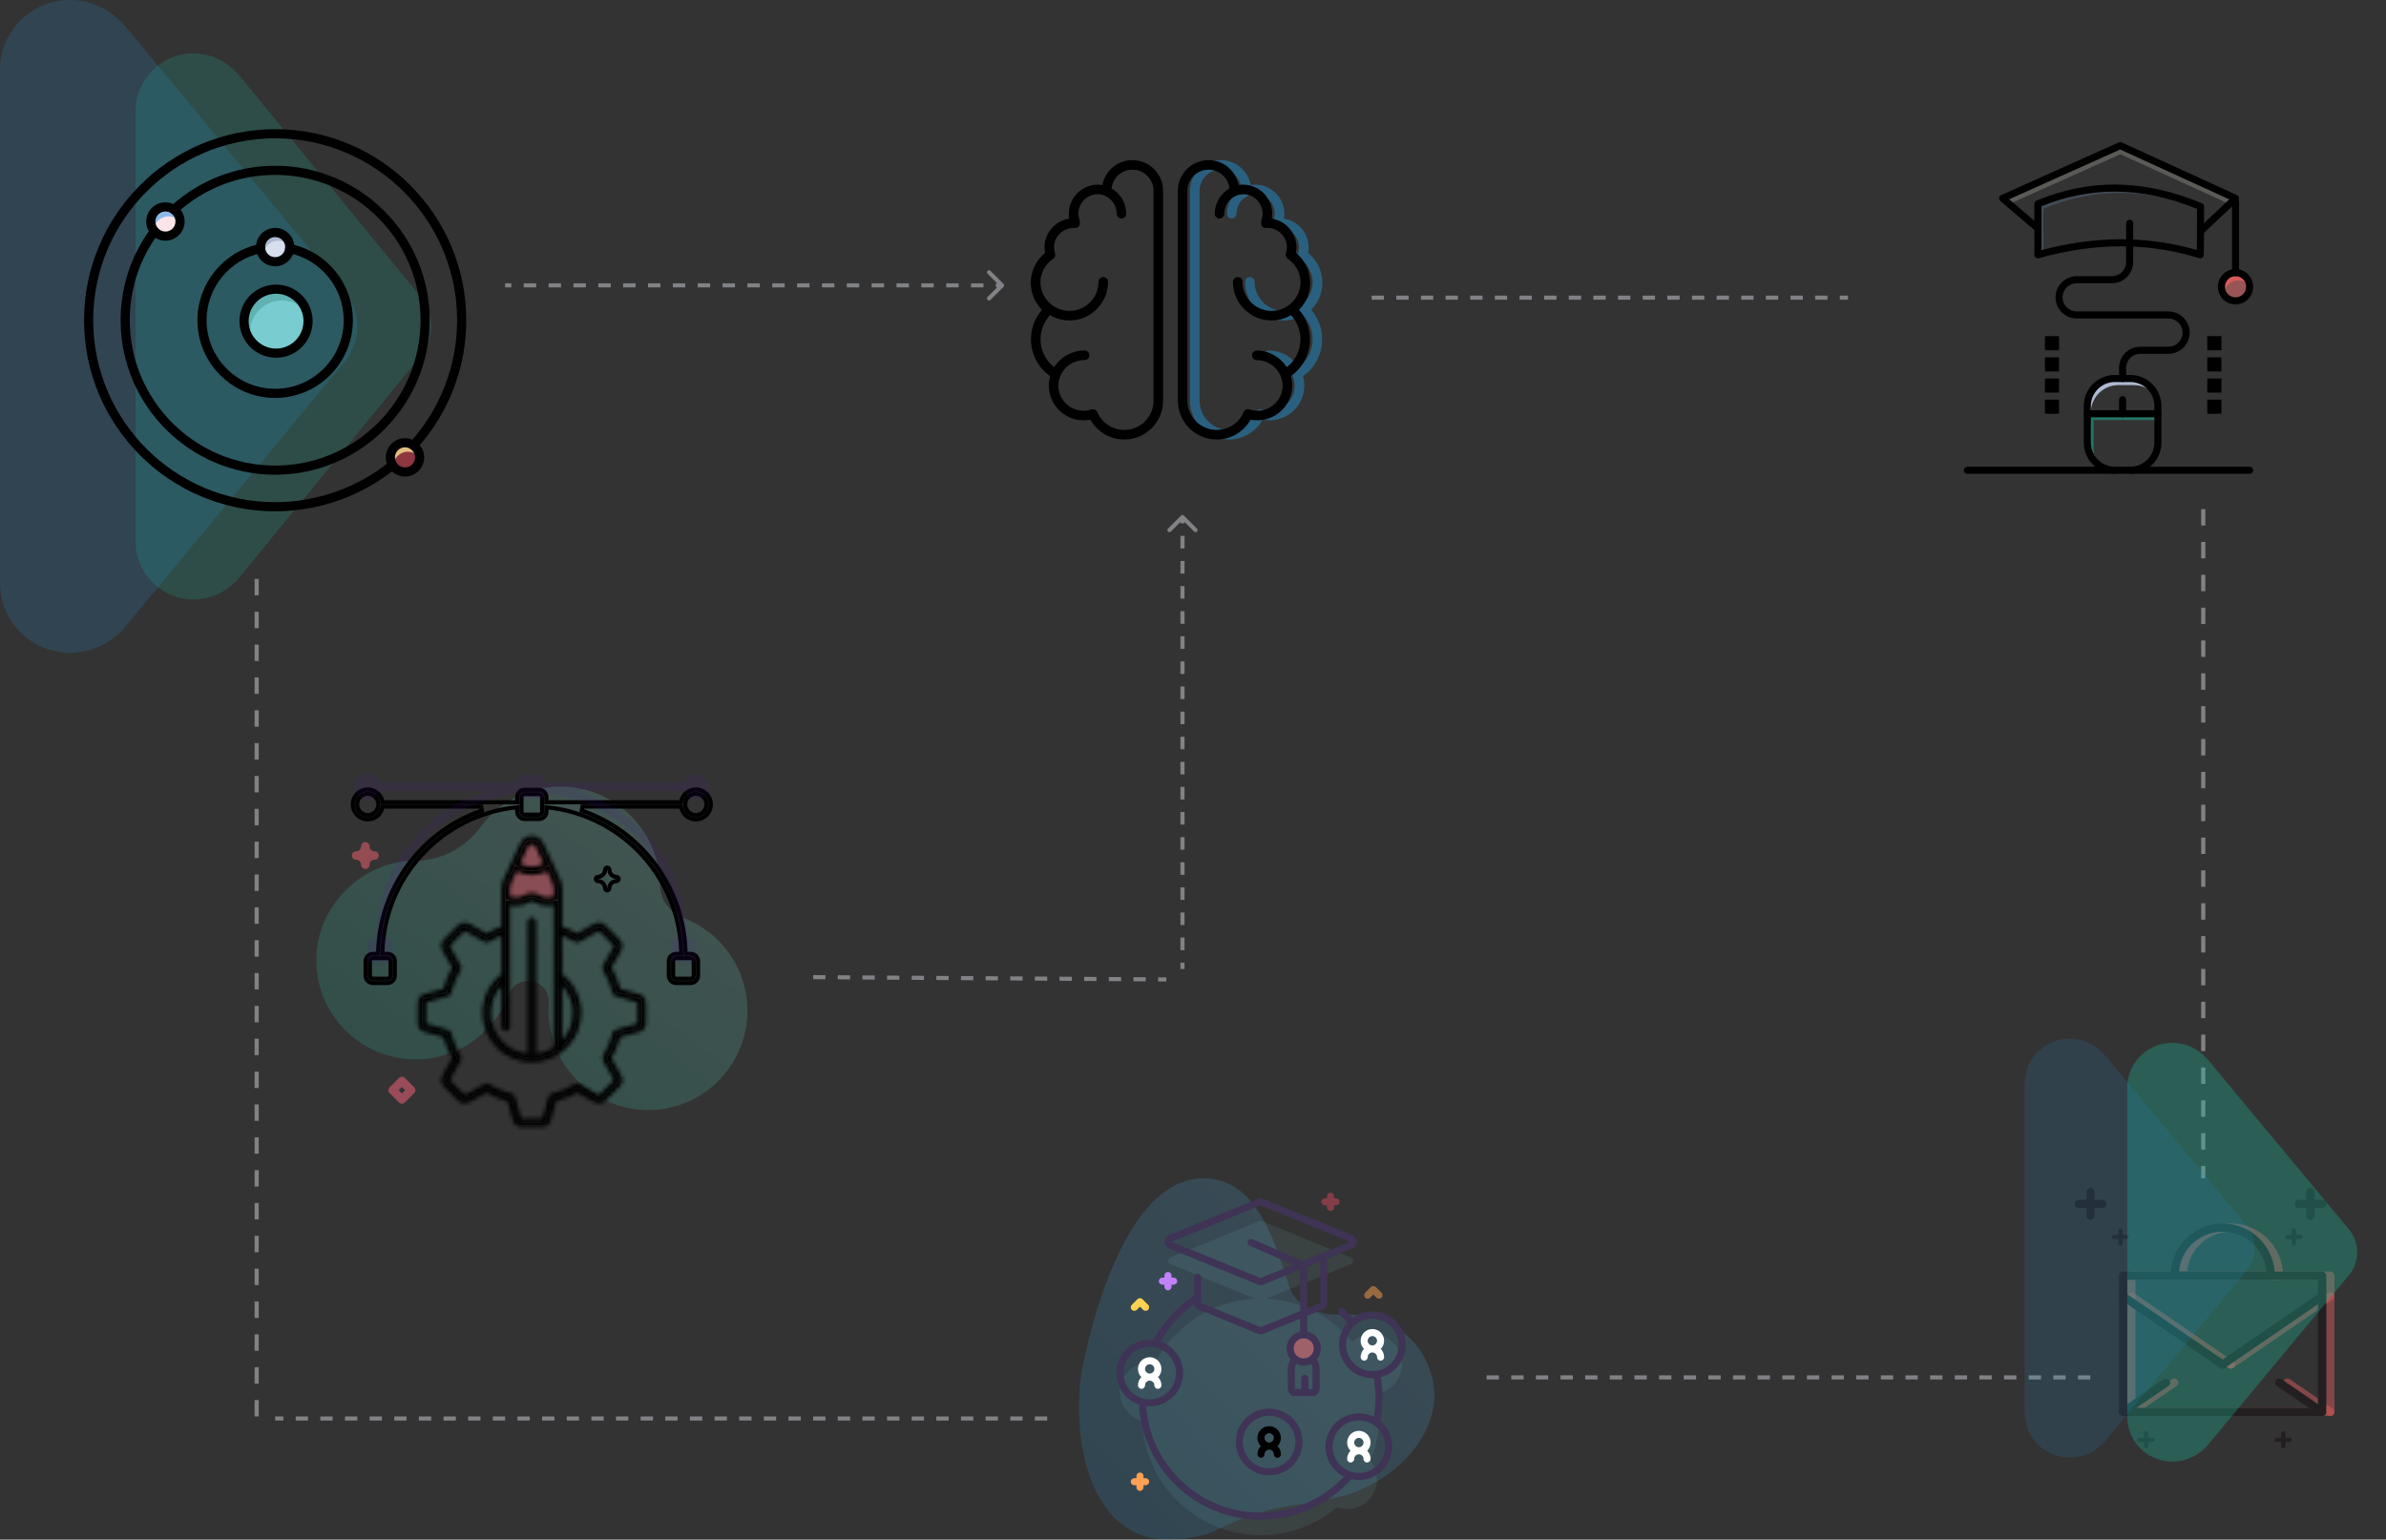 <svg width="581" height="375" viewBox="0 0 581 375" fill="none" xmlns="http://www.w3.org/2000/svg">
<rect x="0" y="0" width="581" height="375" fill="#333333" stroke="none"/>
<path opacity="0.2" d="M101.945 71.685L57.936 17.967H57.825C55.946 15.756 53.435 14.18 50.634 13.452C47.832 12.723 44.876 12.879 42.165 13.896C39.454 14.913 37.12 16.744 35.481 19.139C33.842 21.533 32.975 24.377 33.001 27.283V131.756C32.992 134.553 33.805 137.29 35.34 139.624C36.874 141.958 39.06 143.785 41.625 144.876C44.189 145.967 47.017 146.272 49.754 145.755C52.491 145.237 55.015 143.92 57.009 141.967H57.194L101.945 87.336C103.909 85.207 105 82.412 105 79.51C105 76.608 103.909 73.813 101.945 71.685Z" fill="#19B89C"/>
<path opacity="0.2" d="M83.309 70.157L30.131 5.938H29.997C27.727 3.295 24.693 1.411 21.308 0.54C17.922 -0.331 14.35 -0.145 11.074 1.071C7.798 2.287 4.979 4.475 2.998 7.338C1.017 10.202 -0.03 13.601 0.001 17.075V141.972C-0.01 145.315 0.973 148.587 2.827 151.378C4.681 154.168 7.323 156.352 10.422 157.656C13.521 158.96 16.938 159.326 20.245 158.707C23.552 158.088 26.601 156.513 29.011 154.178H29.235L83.309 88.868C85.682 86.323 87 82.981 87 79.512C87 76.043 85.682 72.702 83.309 70.157Z" fill="#238FCC"/>
<path d="M562.604 290.354V296.103" stroke="#231F20" stroke-width="2" stroke-miterlimit="10" stroke-linecap="round" stroke-linejoin="round"/>
<path d="M565.479 293.229H559.729" stroke="#231F20" stroke-width="2" stroke-miterlimit="10" stroke-linecap="round" stroke-linejoin="round"/>
<path d="M509.07 290.354V296.103" stroke="#231F20" stroke-width="2" stroke-miterlimit="10" stroke-linecap="round" stroke-linejoin="round"/>
<path d="M511.945 293.229H506.195" stroke="#231F20" stroke-width="2" stroke-miterlimit="10" stroke-linecap="round" stroke-linejoin="round"/>
<path d="M558.57 299.686V302.894" stroke="#231F20" stroke-miterlimit="10" stroke-linecap="round" stroke-linejoin="round"/>
<path d="M560.174 301.289H556.965" stroke="#231F20" stroke-miterlimit="10" stroke-linecap="round" stroke-linejoin="round"/>
<path d="M555.993 349.102V352.31" stroke="#231F20" stroke-miterlimit="10" stroke-linecap="round" stroke-linejoin="round"/>
<path d="M557.598 350.707H554.388" stroke="#231F20" stroke-miterlimit="10" stroke-linecap="round" stroke-linejoin="round"/>
<path d="M522.579 349.102V352.31" stroke="#231F20" stroke-miterlimit="10" stroke-linecap="round" stroke-linejoin="round"/>
<path d="M524.182 350.707H520.974" stroke="#231F20" stroke-miterlimit="10" stroke-linecap="round" stroke-linejoin="round"/>
<path d="M516.342 299.686V302.894" stroke="#231F20" stroke-miterlimit="10" stroke-linecap="round" stroke-linejoin="round"/>
<path d="M517.947 301.289H514.739" stroke="#231F20" stroke-miterlimit="10" stroke-linecap="round" stroke-linejoin="round"/>
<path d="M543.223 332.352L519.001 315.754" stroke="#D65B5B" stroke-opacity="0.5" stroke-width="2" stroke-miterlimit="10" stroke-linecap="round" stroke-linejoin="round"/>
<path d="M543.223 332.352L567.444 315.754" stroke="#D65B5B" stroke-opacity="0.5" stroke-width="2" stroke-miterlimit="10" stroke-linecap="round" stroke-linejoin="round"/>
<path d="M556.991 336.745L567.438 343.903" stroke="#D65B5B" stroke-opacity="0.5" stroke-width="2" stroke-miterlimit="10" stroke-linecap="round" stroke-linejoin="round"/>
<path d="M529.449 336.745L519.001 343.903" stroke="#D65B5B" stroke-opacity="0.5" stroke-width="2" stroke-miterlimit="10" stroke-linecap="round" stroke-linejoin="round"/>
<path d="M567.439 310.709H519V343.902H567.439V310.709Z" stroke="#D65B5B" stroke-opacity="0.5" stroke-width="2" stroke-miterlimit="10" stroke-linecap="round" stroke-linejoin="round"/>
<path d="M554.927 310.709H531.519C531.519 304.243 536.751 299 543.218 299C549.683 298.999 554.927 304.243 554.927 310.709Z" stroke="#D65B5B" stroke-opacity="0.5" stroke-width="2" stroke-miterlimit="10" stroke-linecap="round" stroke-linejoin="round"/>
<path d="M541.223 332.352L517.001 315.754" stroke="#231F20" stroke-width="2" stroke-miterlimit="10" stroke-linecap="round" stroke-linejoin="round"/>
<path d="M541.223 332.352L565.444 315.754" stroke="#231F20" stroke-width="2" stroke-miterlimit="10" stroke-linecap="round" stroke-linejoin="round"/>
<path d="M554.991 336.745L565.438 343.903" stroke="#231F20" stroke-width="2" stroke-miterlimit="10" stroke-linecap="round" stroke-linejoin="round"/>
<path d="M527.449 336.745L517.001 343.903" stroke="#231F20" stroke-width="2" stroke-miterlimit="10" stroke-linecap="round" stroke-linejoin="round"/>
<path d="M565.439 310.709H517V343.902H565.439V310.709Z" stroke="#231F20" stroke-width="2" stroke-miterlimit="10" stroke-linecap="round" stroke-linejoin="round"/>
<path d="M552.927 310.709H529.519C529.519 304.243 534.751 299 541.218 299C547.683 298.999 552.927 304.243 552.927 310.709Z" stroke="#231F20" stroke-width="2" stroke-miterlimit="10" stroke-linecap="round" stroke-linejoin="round"/>
<g clip-path="url(#clip0)">
<path d="M180.693 238.353C178.268 231.255 172.872 226.016 166.368 223.546C162.998 222.267 160.76 219.064 160.71 215.46C160.709 215.381 160.708 215.302 160.706 215.223C160.397 201.979 149.327 191.367 136.081 191.594C128.269 191.728 121.359 195.563 117.028 201.421C113.299 206.466 107.494 209.617 101.221 209.614C101.036 209.614 100.852 209.616 100.667 209.62C87.969 209.898 77.172 220.792 77.002 233.492C76.822 247.013 87.728 258.03 101.208 258.03C111.656 258.03 120.557 251.411 123.948 242.137C124.836 239.711 127.466 238.41 129.954 239.108C129.985 239.116 130.016 239.125 130.047 239.134C132.323 239.762 133.832 241.931 133.646 244.285C133.397 247.44 133.765 250.695 134.835 253.882C139.044 266.419 152.716 273.3 165.288 269.197C178.148 265 185.053 251.113 180.693 238.353Z" fill="url(#paint0_linear)" fill-opacity="0.2"/>
<path d="M612.269 -51.241C609.844 -58.339 604.448 -63.578 597.944 -66.048C594.575 -67.328 592.336 -70.53 592.286 -74.134C592.285 -74.213 592.284 -74.292 592.282 -74.371C591.973 -87.615 580.903 -98.228 567.657 -98C559.845 -97.866 552.935 -94.031 548.604 -88.173C544.875 -83.128 539.07 -79.977 532.797 -79.98C532.613 -79.98 532.428 -79.978 532.243 -79.974C519.545 -79.696 508.748 -68.802 508.578 -56.102C508.398 -42.581 519.305 -31.564 532.784 -31.564C543.232 -31.564 552.133 -38.183 555.525 -47.457C556.412 -49.883 559.042 -51.184 561.53 -50.486C561.561 -50.478 561.592 -50.469 561.623 -50.46C563.899 -49.832 565.409 -47.663 565.222 -45.309C564.973 -42.154 565.341 -38.899 566.411 -35.712C570.62 -23.175 584.292 -16.294 596.864 -20.397C609.725 -24.594 616.629 -38.481 612.269 -51.241Z" fill="url(#paint1_linear)" fill-opacity="0.2"/>
<path d="M127.64 205.805L123.519 214.663C123.266 215.205 123.136 215.796 123.136 216.395V219.011C123.869 219.405 124.708 219.629 125.599 219.629C126.628 219.629 127.587 219.33 128.394 218.813C129.075 218.378 129.95 218.399 130.633 218.831C131.435 219.336 132.384 219.629 133.402 219.629C134.293 219.629 135.131 219.405 135.863 219.011V216.394C135.863 215.796 135.733 215.206 135.48 214.663L131.361 205.805C130.627 204.222 128.374 204.222 127.64 205.805Z" fill="#D6495D" fill-opacity="0.5"/>
<path d="M165.437 195.403H165.825L165.921 195.027C166.325 193.451 167.752 192.284 169.448 192.284C171.457 192.284 173.092 193.919 173.092 195.928C173.092 197.937 171.457 199.573 169.448 199.573C167.752 199.573 166.324 198.405 165.921 196.83L165.825 196.454H165.437H141.83L141.667 197.427C147.527 199.438 152.84 202.895 157.112 207.557L157.48 207.219L157.112 207.557C163.223 214.226 166.685 222.812 166.927 231.833L166.94 232.319H167.427H168.184C169.17 232.319 169.973 233.122 169.973 234.108V237.644C169.973 238.63 169.17 239.432 168.184 239.432H164.648C163.662 239.432 162.86 238.63 162.86 237.644V234.108C162.86 233.122 163.662 232.319 164.648 232.319H165.375H165.889L165.874 231.805C165.627 223.058 162.263 214.734 156.337 208.267C150.375 201.761 142.328 197.666 133.612 196.685L133.056 196.622V197.182V197.697C133.056 198.682 132.254 199.485 131.268 199.485H127.732C126.746 199.485 125.944 198.682 125.944 197.697V197.182V196.622L125.388 196.685C116.672 197.666 108.624 201.761 102.663 208.267C96.737 214.734 93.373 223.058 93.126 231.805L93.111 232.319H93.625H94.352C95.337 232.319 96.14 233.122 96.14 234.108V237.644C96.14 238.629 95.337 239.432 94.352 239.432H90.816C89.83 239.432 89.027 238.629 89.027 237.644V234.108C89.027 233.122 89.83 232.319 90.816 232.319H91.573H92.06L92.073 231.833C92.314 222.812 95.777 214.226 101.888 207.557C106.16 202.895 111.473 199.438 117.333 197.426L117.17 196.454H93.563H93.175L93.079 196.83C92.675 198.405 91.248 199.573 89.552 199.573C87.543 199.573 85.908 197.937 85.908 195.928C85.908 193.919 87.543 192.284 89.552 192.284C91.248 192.284 92.675 193.451 93.079 195.027L93.175 195.403H93.563H125.444H125.944V194.903V194.16C125.944 193.174 126.746 192.372 127.732 192.372H131.268C132.254 192.372 133.056 193.174 133.056 194.16V194.903V195.403H133.556H165.437ZM95.09 237.644V234.108C95.09 233.7 94.758 233.37 94.352 233.37H90.816C90.409 233.37 90.078 233.7 90.078 234.108V237.644C90.078 238.051 90.408 238.381 90.816 238.381H94.352C94.758 238.381 95.09 238.052 95.09 237.644ZM168.922 237.644V234.108C168.922 233.7 168.591 233.37 168.185 233.37H164.648C164.242 233.37 163.911 233.7 163.911 234.108V237.644C163.911 238.051 164.241 238.381 164.648 238.381H168.185C168.591 238.381 168.922 238.052 168.922 237.644ZM172.041 195.928C172.041 194.498 170.878 193.335 169.448 193.335C168.017 193.335 166.854 194.498 166.854 195.928C166.854 197.359 168.017 198.522 169.448 198.522C170.878 198.522 172.041 197.359 172.041 195.928ZM86.959 195.928C86.959 197.359 88.122 198.522 89.552 198.522C90.983 198.522 92.146 197.359 92.146 195.928C92.146 194.498 90.983 193.335 89.552 193.335C88.122 193.335 86.959 194.498 86.959 195.928ZM131.268 198.434C131.675 198.434 132.006 198.104 132.006 197.696V194.16C132.006 193.754 131.676 193.422 131.268 193.422H127.732C127.325 193.422 126.994 193.753 126.994 194.16V197.696C126.994 198.103 127.324 198.434 127.732 198.434H131.268Z" stroke="black"/>
<mask id="path-33-inside-1" fill="white">
<path d="M155.756 242.17L151.013 240.82C150.523 239.031 149.811 237.314 148.892 235.702L151.292 231.391C151.74 230.585 151.597 229.566 150.945 228.914L147.318 225.287C146.666 224.635 145.648 224.492 144.84 224.941L140.53 227.34C139.37 226.679 138.149 226.124 136.889 225.681V216.395C136.889 215.653 136.724 214.905 136.411 214.232L132.292 205.372C131.781 204.274 130.711 203.592 129.5 203.592C128.289 203.592 127.22 204.274 126.709 205.372L122.589 214.232C122.277 214.905 122.111 215.653 122.111 216.395V225.681C120.851 226.123 119.63 226.679 118.47 227.34L114.159 224.94C113.352 224.493 112.333 224.635 111.681 225.287L108.054 228.914C107.402 229.567 107.26 230.585 107.708 231.393L110.107 235.703C109.188 237.314 108.477 239.031 107.986 240.82L103.244 242.17C102.356 242.423 101.736 243.245 101.736 244.169V249.297C101.736 250.221 102.356 251.043 103.244 251.295L107.986 252.646C108.477 254.435 109.188 256.151 110.107 257.763L107.707 262.074C107.26 262.881 107.402 263.899 108.054 264.551L111.681 268.178C112.333 268.83 113.352 268.974 114.16 268.524L118.47 266.125C120.081 267.044 121.798 267.755 123.587 268.246L124.937 272.988C125.19 273.876 126.012 274.497 126.936 274.497H132.064C132.988 274.497 133.81 273.876 134.062 272.988L135.412 268.246C137.202 267.755 138.918 267.044 140.53 266.125L144.841 268.525C145.647 268.973 146.666 268.83 147.318 268.178L150.946 264.551C151.597 263.899 151.74 262.88 151.292 262.073L148.893 257.763C149.811 256.151 150.523 254.435 151.013 252.645L155.756 251.295C156.644 251.042 157.264 250.221 157.264 249.297V244.169C157.264 243.245 156.644 242.423 155.756 242.17ZM129.5 223.502C128.933 223.502 128.474 223.961 128.474 224.527V256.652C123.456 256.137 119.528 251.885 119.528 246.732C119.528 244.251 120.471 241.865 122.111 240.046V250.051C122.111 250.617 122.57 251.076 123.137 251.076C123.703 251.076 124.162 250.617 124.162 250.051V220.485C124.631 220.596 125.114 220.655 125.599 220.655C126.79 220.655 127.947 220.317 128.947 219.677C129.28 219.463 129.728 219.472 130.086 219.698C131.078 220.324 132.224 220.655 133.402 220.655C133.887 220.655 134.37 220.596 134.839 220.484V254.994C134.839 255.044 134.847 255.091 134.854 255.139C133.578 255.954 132.106 256.49 130.525 256.652V224.527C130.525 223.961 130.066 223.502 129.5 223.502ZM136.89 240.036C138.547 241.854 139.472 244.213 139.472 246.732C139.472 249.304 138.494 251.65 136.89 253.421V240.036ZM128.569 206.237C128.825 205.686 129.347 205.643 129.5 205.643C129.654 205.643 130.176 205.686 130.432 206.237L132.324 210.306C131.476 210.819 130.498 211.099 129.5 211.099C128.487 211.099 127.526 210.825 126.676 210.309L128.569 206.237ZM124.449 215.096L125.806 212.178C126.929 212.81 128.204 213.149 129.5 213.149C130.798 213.149 132.073 212.81 133.194 212.178L134.552 215.096C134.74 215.5 134.839 215.95 134.839 216.395V218.349C134.382 218.517 133.901 218.604 133.402 218.604C132.612 218.604 131.844 218.382 131.181 217.963C130.153 217.315 128.842 217.309 127.841 217.95C127.173 218.378 126.397 218.604 125.599 218.604C125.107 218.604 124.62 218.515 124.162 218.348V216.395C124.162 215.95 124.261 215.5 124.449 215.096ZM155.213 249.297C155.213 249.309 155.206 249.319 155.194 249.322L149.887 250.834C149.533 250.934 149.26 251.218 149.172 251.575C148.684 253.566 147.897 255.464 146.834 257.217C146.643 257.532 146.636 257.926 146.815 258.247L149.499 263.069C149.505 263.079 149.503 263.093 149.496 263.101L145.869 266.728C145.86 266.736 145.847 266.737 145.838 266.732L141.015 264.048C140.693 263.868 140.3 263.875 139.985 264.067C138.232 265.13 136.334 265.916 134.343 266.405C133.985 266.493 133.702 266.765 133.601 267.12L132.09 272.426C132.086 272.438 132.077 272.446 132.064 272.446H126.936C126.923 272.446 126.914 272.438 126.91 272.426L125.399 267.12C125.298 266.765 125.015 266.492 124.657 266.405C122.666 265.916 120.768 265.13 119.015 264.067C118.7 263.876 118.307 263.868 117.985 264.048L113.163 266.732C113.153 266.738 113.14 266.736 113.131 266.728L109.505 263.101C109.497 263.093 109.495 263.079 109.5 263.07L112.185 258.247C112.364 257.926 112.357 257.532 112.166 257.217C111.103 255.464 110.316 253.566 109.828 251.575C109.74 251.218 109.467 250.934 109.113 250.834L103.806 249.322C103.794 249.319 103.787 249.309 103.787 249.297V244.168C103.787 244.156 103.794 244.146 103.806 244.143L109.113 242.631C109.467 242.531 109.74 242.247 109.828 241.89C110.316 239.899 111.103 238.001 112.166 236.248C112.357 235.933 112.364 235.539 112.185 235.218L109.501 230.396C109.495 230.386 109.497 230.372 109.505 230.364L113.132 226.737C113.14 226.73 113.154 226.727 113.162 226.732L117.985 229.417C118.307 229.597 118.701 229.589 119.016 229.398C120.001 228.8 121.038 228.288 122.111 227.868V237.254C119.206 239.524 117.478 243.041 117.478 246.732C117.478 253.362 122.871 258.755 129.5 258.755C136.13 258.755 141.523 253.362 141.523 246.732C141.523 242.995 139.835 239.549 136.89 237.253V227.868C137.962 228.288 139 228.801 139.985 229.398C140.3 229.589 140.693 229.597 141.015 229.417L145.837 226.733C145.847 226.728 145.861 226.729 145.869 226.738L149.496 230.364C149.503 230.372 149.505 230.386 149.5 230.395L146.815 235.218C146.636 235.539 146.643 235.933 146.834 236.248C147.898 238.001 148.684 239.899 149.172 241.89C149.26 242.248 149.533 242.531 149.887 242.632L155.194 244.143C155.206 244.146 155.213 244.156 155.213 244.169V249.297Z"/>
</mask>
<path d="M155.756 242.17L151.013 240.82C150.523 239.031 149.811 237.314 148.892 235.702L151.292 231.391C151.74 230.585 151.597 229.566 150.945 228.914L147.318 225.287C146.666 224.635 145.648 224.492 144.84 224.941L140.53 227.34C139.37 226.679 138.149 226.124 136.889 225.681V216.395C136.889 215.653 136.724 214.905 136.411 214.232L132.292 205.372C131.781 204.274 130.711 203.592 129.5 203.592C128.289 203.592 127.22 204.274 126.709 205.372L122.589 214.232C122.277 214.905 122.111 215.653 122.111 216.395V225.681C120.851 226.123 119.63 226.679 118.47 227.34L114.159 224.94C113.352 224.493 112.333 224.635 111.681 225.287L108.054 228.914C107.402 229.567 107.26 230.585 107.708 231.393L110.107 235.703C109.188 237.314 108.477 239.031 107.986 240.82L103.244 242.17C102.356 242.423 101.736 243.245 101.736 244.169V249.297C101.736 250.221 102.356 251.043 103.244 251.295L107.986 252.646C108.477 254.435 109.188 256.151 110.107 257.763L107.707 262.074C107.26 262.881 107.402 263.899 108.054 264.551L111.681 268.178C112.333 268.83 113.352 268.974 114.16 268.524L118.47 266.125C120.081 267.044 121.798 267.755 123.587 268.246L124.937 272.988C125.19 273.876 126.012 274.497 126.936 274.497H132.064C132.988 274.497 133.81 273.876 134.062 272.988L135.412 268.246C137.202 267.755 138.918 267.044 140.53 266.125L144.841 268.525C145.647 268.973 146.666 268.83 147.318 268.178L150.946 264.551C151.597 263.899 151.74 262.88 151.292 262.073L148.893 257.763C149.811 256.151 150.523 254.435 151.013 252.645L155.756 251.295C156.644 251.042 157.264 250.221 157.264 249.297V244.169C157.264 243.245 156.644 242.423 155.756 242.17ZM129.5 223.502C128.933 223.502 128.474 223.961 128.474 224.527V256.652C123.456 256.137 119.528 251.885 119.528 246.732C119.528 244.251 120.471 241.865 122.111 240.046V250.051C122.111 250.617 122.57 251.076 123.137 251.076C123.703 251.076 124.162 250.617 124.162 250.051V220.485C124.631 220.596 125.114 220.655 125.599 220.655C126.79 220.655 127.947 220.317 128.947 219.677C129.28 219.463 129.728 219.472 130.086 219.698C131.078 220.324 132.224 220.655 133.402 220.655C133.887 220.655 134.37 220.596 134.839 220.484V254.994C134.839 255.044 134.847 255.091 134.854 255.139C133.578 255.954 132.106 256.49 130.525 256.652V224.527C130.525 223.961 130.066 223.502 129.5 223.502ZM136.89 240.036C138.547 241.854 139.472 244.213 139.472 246.732C139.472 249.304 138.494 251.65 136.89 253.421V240.036ZM128.569 206.237C128.825 205.686 129.347 205.643 129.5 205.643C129.654 205.643 130.176 205.686 130.432 206.237L132.324 210.306C131.476 210.819 130.498 211.099 129.5 211.099C128.487 211.099 127.526 210.825 126.676 210.309L128.569 206.237ZM124.449 215.096L125.806 212.178C126.929 212.81 128.204 213.149 129.5 213.149C130.798 213.149 132.073 212.81 133.194 212.178L134.552 215.096C134.74 215.5 134.839 215.95 134.839 216.395V218.349C134.382 218.517 133.901 218.604 133.402 218.604C132.612 218.604 131.844 218.382 131.181 217.963C130.153 217.315 128.842 217.309 127.841 217.95C127.173 218.378 126.397 218.604 125.599 218.604C125.107 218.604 124.62 218.515 124.162 218.348V216.395C124.162 215.95 124.261 215.5 124.449 215.096ZM155.213 249.297C155.213 249.309 155.206 249.319 155.194 249.322L149.887 250.834C149.533 250.934 149.26 251.218 149.172 251.575C148.684 253.566 147.897 255.464 146.834 257.217C146.643 257.532 146.636 257.926 146.815 258.247L149.499 263.069C149.505 263.079 149.503 263.093 149.496 263.101L145.869 266.728C145.86 266.736 145.847 266.737 145.838 266.732L141.015 264.048C140.693 263.868 140.3 263.875 139.985 264.067C138.232 265.13 136.334 265.916 134.343 266.405C133.985 266.493 133.702 266.765 133.601 267.12L132.09 272.426C132.086 272.438 132.077 272.446 132.064 272.446H126.936C126.923 272.446 126.914 272.438 126.91 272.426L125.399 267.12C125.298 266.765 125.015 266.492 124.657 266.405C122.666 265.916 120.768 265.13 119.015 264.067C118.7 263.876 118.307 263.868 117.985 264.048L113.163 266.732C113.153 266.738 113.14 266.736 113.131 266.728L109.505 263.101C109.497 263.093 109.495 263.079 109.5 263.07L112.185 258.247C112.364 257.926 112.357 257.532 112.166 257.217C111.103 255.464 110.316 253.566 109.828 251.575C109.74 251.218 109.467 250.934 109.113 250.834L103.806 249.322C103.794 249.319 103.787 249.309 103.787 249.297V244.168C103.787 244.156 103.794 244.146 103.806 244.143L109.113 242.631C109.467 242.531 109.74 242.247 109.828 241.89C110.316 239.899 111.103 238.001 112.166 236.248C112.357 235.933 112.364 235.539 112.185 235.218L109.501 230.396C109.495 230.386 109.497 230.372 109.505 230.364L113.132 226.737C113.14 226.73 113.154 226.727 113.162 226.732L117.985 229.417C118.307 229.597 118.701 229.589 119.016 229.398C120.001 228.8 121.038 228.288 122.111 227.868V237.254C119.206 239.524 117.478 243.041 117.478 246.732C117.478 253.362 122.871 258.755 129.5 258.755C136.13 258.755 141.523 253.362 141.523 246.732C141.523 242.995 139.835 239.549 136.89 237.253V227.868C137.962 228.288 139 228.801 139.985 229.398C140.3 229.589 140.693 229.597 141.015 229.417L145.837 226.733C145.847 226.728 145.861 226.729 145.869 226.738L149.496 230.364C149.503 230.372 149.505 230.386 149.5 230.395L146.815 235.218C146.636 235.539 146.643 235.933 146.834 236.248C147.898 238.001 148.684 239.899 149.172 241.89C149.26 242.248 149.533 242.531 149.887 242.632L155.194 244.143C155.206 244.146 155.213 244.156 155.213 244.169V249.297Z" stroke="black" stroke-width="2" mask="url(#path-33-inside-1)"/>
<path opacity="0.1" d="M169.448 194.741C171.17 194.741 172.566 193.344 172.566 191.622C172.566 189.899 171.17 188.503 169.448 188.503C168.085 188.503 166.929 189.378 166.505 190.596H132.531V189.854C132.531 189.156 131.966 188.591 131.268 188.591H127.732C127.034 188.591 126.469 189.156 126.469 189.854V190.596H92.495C92.071 189.378 90.915 188.503 89.552 188.503C87.83 188.503 86.434 189.899 86.434 191.622C86.434 193.344 87.83 194.74 89.552 194.74C90.915 194.74 92.071 193.865 92.495 192.647H118.773C103.213 197.241 91.786 211.561 91.563 228.538H90.815C90.118 228.538 89.552 229.103 89.552 229.801V233.337C89.552 234.035 90.118 234.6 90.815 234.6H94.352C95.049 234.6 95.615 234.035 95.615 233.337V229.801C95.615 229.103 95.049 228.538 94.352 228.538H93.615C93.872 209.997 108.257 194.811 126.469 193.28V193.39C126.469 194.087 127.034 194.653 127.732 194.653H131.268C131.966 194.653 132.531 194.087 132.531 193.39V193.28C150.743 194.811 165.128 209.997 165.385 228.538H164.649C163.951 228.538 163.386 229.103 163.386 229.801V233.337C163.386 234.035 163.951 234.6 164.649 234.6H168.185C168.882 234.6 169.448 234.035 169.448 233.337V229.801C169.448 229.103 168.882 228.538 168.185 228.538H167.437C167.214 211.561 155.787 197.241 140.227 192.647H166.505C166.929 193.865 168.085 194.741 169.448 194.741Z" fill="#590BB2"/>
<path d="M88.954 211.652C88.388 211.652 87.929 211.193 87.929 210.626C87.929 209.948 87.378 209.397 86.7 209.397C86.133 209.397 85.674 208.938 85.674 208.371C85.674 207.805 86.133 207.346 86.7 207.346C87.378 207.346 87.929 206.794 87.929 206.116C87.929 205.55 88.388 205.091 88.954 205.091C89.521 205.091 89.98 205.55 89.98 206.116C89.98 206.794 90.531 207.346 91.209 207.346C91.776 207.346 92.235 207.805 92.235 208.371C92.235 208.938 91.776 209.397 91.209 209.397C90.531 209.397 89.98 209.948 89.98 210.626C89.98 211.193 89.521 211.652 88.954 211.652Z" fill="#F76570" fill-opacity="0.5"/>
<path d="M147.858 216.87C147.568 216.87 147.333 216.635 147.333 216.345C147.333 215.391 146.558 214.615 145.603 214.615C145.313 214.615 145.078 214.38 145.078 214.09C145.078 213.8 145.313 213.565 145.603 213.565C146.558 213.565 147.333 212.789 147.333 211.835C147.333 211.545 147.568 211.31 147.858 211.31C148.149 211.31 148.384 211.545 148.384 211.835C148.384 212.789 149.159 213.565 150.113 213.565C150.404 213.565 150.639 213.8 150.639 214.09C150.639 214.38 150.404 214.615 150.113 214.615C149.159 214.615 148.384 215.391 148.384 216.345C148.384 216.635 148.149 216.87 147.858 216.87Z" stroke="black"/>
<path d="M97.87 268.821C97.607 268.821 97.345 268.721 97.145 268.521L94.89 266.266C94.49 265.866 94.49 265.217 94.89 264.816L97.145 262.562C97.545 262.161 98.194 262.161 98.594 262.562L100.849 264.816C101.25 265.217 101.25 265.866 100.849 266.266L98.594 268.521C98.394 268.721 98.132 268.821 97.87 268.821ZM97.065 265.541L97.87 266.346L98.674 265.541L97.87 264.737L97.065 265.541Z" fill="#FF647C" fill-opacity="0.5"/>
</g>
<path d="M42.352 51.058C43.254 51.704 43.844 52.759 43.844 53.953C43.844 55.921 42.249 57.515 40.281 57.515C39.221 57.515 38.273 57.05 37.62 56.315C37.062 55.685 36.719 54.861 36.719 53.953C36.719 51.985 38.313 50.39 40.281 50.39C41.054 50.39 41.769 50.64 42.352 51.058Z" fill="#FBE4E8"/>
<path d="M41.023 52.691C41.796 52.691 42.511 52.94 43.094 53.359C43.375 53.56 43.626 53.801 43.838 54.074C43.839 54.033 43.844 53.994 43.844 53.953C43.844 52.759 43.254 51.704 42.352 51.058C41.769 50.639 41.054 50.39 40.281 50.39C38.313 50.39 36.719 51.984 36.719 53.953C36.719 54.774 37.001 55.524 37.467 56.126C37.535 54.218 39.098 52.691 41.023 52.691Z" fill="#8BBAE8"/>
<path d="M95.055 111.398C95.055 109.43 96.649 107.836 98.617 107.836C99.381 107.836 100.089 108.078 100.668 108.488C101.581 109.134 102.18 110.196 102.18 111.398C102.18 113.366 100.585 114.961 98.617 114.961C97.344 114.961 96.23 114.291 95.6 113.286C95.257 112.739 95.055 112.093 95.055 111.398Z" fill="#EA3D4E" fill-opacity="0.5"/>
<path d="M99.322 110.025C100.086 110.025 100.794 110.268 101.373 110.677C101.68 110.895 101.951 111.161 102.176 111.462C102.177 111.44 102.18 111.42 102.18 111.398C102.18 110.196 101.581 109.134 100.668 108.488C100.089 108.078 99.381 107.836 98.617 107.836C96.649 107.836 95.055 109.43 95.055 111.398C95.055 112.093 95.257 112.739 95.6 113.286C95.651 113.367 95.706 113.445 95.763 113.522C95.798 111.584 97.376 110.025 99.322 110.025Z" fill="#E2BF7F"/>
<path d="M67 63.75C65.152 63.75 63.633 62.343 63.455 60.541C63.444 60.425 63.438 60.307 63.438 60.187C63.438 58.219 65.032 56.625 67 56.625C68.968 56.625 70.562 58.219 70.562 60.187C70.562 60.307 70.556 60.425 70.545 60.541C70.367 62.343 68.848 63.75 67 63.75Z" fill="#D7DEED"/>
<path d="M64.18 62.191C64.18 60.223 65.774 58.629 67.742 58.629C68.886 58.629 69.901 59.17 70.553 60.008C70.459 58.123 68.907 56.625 67 56.625C65.032 56.625 63.438 58.219 63.438 60.187C63.438 60.307 63.444 60.425 63.455 60.541C63.523 61.228 63.787 61.857 64.189 62.373C64.186 62.312 64.18 62.253 64.18 62.191Z" fill="#AFB9D2"/>
<path d="M67.223 86.015C71.527 86.015 75.016 82.526 75.016 78.222C75.016 73.918 71.527 70.429 67.223 70.429C62.919 70.429 59.43 73.918 59.43 78.222C59.43 82.526 62.919 86.015 67.223 86.015Z" fill="#79CCD0"/>
<path d="M60.877 80.969C60.877 76.665 64.366 73.176 68.67 73.176C71.102 73.176 73.273 74.29 74.702 76.036C73.757 72.796 70.767 70.429 67.223 70.429C62.919 70.429 59.43 73.918 59.43 78.222C59.43 80.094 60.09 81.812 61.19 83.155C60.988 82.461 60.877 81.728 60.877 80.969Z" fill="#60B2B2"/>
<path d="M67 124.535C41.34 124.535 20.465 103.659 20.465 78C20.465 52.34 41.34 31.465 67 31.465C92.66 31.465 113.535 52.34 113.535 78C113.535 89.572 109.258 100.665 101.493 109.236C101.08 109.691 100.376 109.726 99.92 109.313C99.465 108.9 99.43 108.196 99.843 107.74C107.237 99.581 111.309 89.018 111.309 78C111.309 53.568 91.432 33.691 67 33.691C42.568 33.691 22.691 53.568 22.691 78C22.691 102.432 42.568 122.308 67 122.308C77.135 122.308 87.043 118.797 94.899 112.422C95.376 112.035 96.077 112.107 96.465 112.585C96.852 113.062 96.779 113.763 96.302 114.151C88.05 120.847 77.644 124.535 67 124.535Z" fill="black"/>
<path d="M67 115.629C46.251 115.629 29.371 98.748 29.371 78C29.371 69.886 31.914 62.158 36.725 55.653C37.091 55.159 37.788 55.055 38.282 55.42C38.777 55.786 38.881 56.483 38.516 56.977C33.99 63.096 31.598 70.366 31.598 78C31.598 97.521 47.479 113.402 67 113.402C86.521 113.402 102.402 97.521 102.402 78C102.402 58.479 86.521 42.597 67 42.597C58.132 42.597 49.645 45.894 43.103 51.88C42.65 52.295 41.945 52.263 41.531 51.81C41.115 51.356 41.147 50.652 41.6 50.237C48.554 43.875 57.574 40.371 67 40.371C87.749 40.371 104.629 57.251 104.629 78C104.629 98.748 87.749 115.629 67 115.629Z" fill="black"/>
<path d="M67 96.925C56.564 96.925 48.074 88.435 48.074 78C48.074 69.025 54.45 61.224 63.235 59.45C63.837 59.327 64.425 59.718 64.547 60.321C64.668 60.924 64.278 61.511 63.676 61.633C55.926 63.197 50.301 70.081 50.301 78C50.301 87.208 57.792 94.699 67 94.699C76.208 94.699 83.699 87.208 83.699 78C83.699 70.081 78.074 63.197 70.325 61.633C69.722 61.511 69.332 60.924 69.454 60.321C69.575 59.718 70.162 59.328 70.765 59.45C79.55 61.224 85.926 69.025 85.926 78C85.926 88.435 77.436 96.925 67 96.925Z" fill="black"/>
<path d="M67 64.863C64.585 64.863 62.585 63.052 62.347 60.651C62.332 60.489 62.324 60.337 62.324 60.187C62.324 57.609 64.422 55.511 67 55.511C69.578 55.511 71.676 57.609 71.676 60.187C71.676 60.336 71.668 60.486 71.653 60.647C71.415 63.052 69.415 64.863 67 64.863ZM67 57.738C65.65 57.738 64.551 58.837 64.551 60.187C64.551 60.265 64.555 60.346 64.564 60.434C64.688 61.689 65.735 62.636 67 62.636C68.265 62.636 69.312 61.689 69.437 60.432C69.445 60.345 69.449 60.264 69.449 60.187C69.449 58.837 68.35 57.738 67 57.738Z" fill="black"/>
<path d="M98.617 116.074C97.001 116.074 95.52 115.253 94.657 113.878C94.189 113.129 93.941 112.272 93.941 111.398C93.941 108.82 96.039 106.722 98.617 106.722C99.587 106.722 100.519 107.019 101.311 107.579C102.552 108.457 103.293 109.885 103.293 111.398C103.293 113.976 101.195 116.074 98.617 116.074ZM98.617 108.949C97.267 108.949 96.168 110.048 96.168 111.398C96.168 111.854 96.298 112.303 96.544 112.696C96.996 113.416 97.772 113.847 98.617 113.847C99.968 113.847 101.066 112.749 101.066 111.398C101.066 110.606 100.677 109.858 100.025 109.397C99.611 109.104 99.124 108.949 98.617 108.949Z" fill="black"/>
<path d="M40.281 58.629C38.95 58.629 37.676 58.055 36.788 57.054C36.025 56.194 35.605 55.093 35.605 53.953C35.605 51.374 37.703 49.277 40.281 49.277C41.261 49.277 42.202 49.58 43.001 50.154C44.226 51.031 44.957 52.451 44.957 53.953C44.957 56.531 42.86 58.629 40.281 58.629ZM40.281 51.504C38.931 51.504 37.832 52.602 37.832 53.953C37.832 54.548 38.053 55.125 38.453 55.577C38.919 56.101 39.585 56.402 40.281 56.402C41.632 56.402 42.73 55.303 42.73 53.953C42.73 53.168 42.347 52.424 41.704 51.963C41.284 51.662 40.793 51.504 40.281 51.504Z" fill="black"/>
<path d="M67.223 87.129C62.312 87.129 58.316 83.133 58.316 78.222C58.316 73.311 62.312 69.316 67.223 69.316C72.134 69.316 76.129 73.311 76.129 78.222C76.129 83.133 72.134 87.129 67.223 87.129ZM67.223 71.543C63.539 71.543 60.543 74.539 60.543 78.222C60.543 81.906 63.539 84.902 67.223 84.902C70.906 84.902 73.902 81.906 73.902 78.222C73.902 74.539 70.906 71.543 67.223 71.543Z" fill="black"/>
<g clip-path="url(#clip1)">
<path d="M292.981 287C275.685 287.092 267.002 316.837 263.761 332.127C260.52 347.417 263.907 378.784 289.043 374.623C293.106 373.951 294.055 373.813 297.404 372.132C303.365 369.139 310.421 367.034 316.797 366.398C319.411 366.137 322.717 365.274 324.466 364.96C338.496 362.437 352.813 348.845 348.479 334.603C345.224 323.907 335.687 319.602 326.135 320.194C320.89 320.519 315.308 317.442 314.188 314.043C310.542 302.971 306.349 286.929 292.981 287Z" fill="url(#paint2_linear)" fill-opacity="0.2"/>
<path opacity="0.1" d="M341.441 332.202C341.441 328.191 338.189 324.939 334.178 324.939C332.287 324.939 330.566 325.662 329.274 326.846C324.255 320.722 316.765 316.702 308.325 316.312L329.002 307.876C329.715 307.585 329.715 306.575 329.002 306.285L307.299 297.429C307.09 297.344 306.857 297.344 306.649 297.429L284.946 306.285C284.233 306.575 284.233 307.585 284.946 307.876L305.622 316.312C295.024 316.802 285.922 323.016 281.334 331.934C280.888 331.849 280.428 331.802 279.958 331.802C275.946 331.802 272.695 335.054 272.695 339.065C272.695 342.461 275.026 345.312 278.176 346.107C278.708 361.555 291.396 373.915 306.974 373.915C314.048 373.915 320.526 371.364 325.541 367.135C326.318 367.418 327.158 367.573 328.033 367.573C332.044 367.573 335.296 364.322 335.296 360.311C335.296 358.611 334.71 357.049 333.732 355.812C335.06 352.5 335.792 348.884 335.792 345.097C335.792 343.143 335.596 341.234 335.225 339.388C338.74 338.881 341.441 335.857 341.441 332.202Z" fill="#79CCD0"/>
<path d="M285.786 311.182H285.271V310.666C285.271 310.191 284.886 309.807 284.411 309.807C283.937 309.807 283.552 310.191 283.552 310.666V311.182H283.036C282.562 311.182 282.177 311.566 282.177 312.041C282.177 312.516 282.562 312.9 283.036 312.9H283.552V313.416C283.552 313.891 283.937 314.275 284.411 314.275C284.886 314.275 285.271 313.891 285.271 313.416V312.9H285.786C286.261 312.9 286.646 312.516 286.646 312.041C286.646 311.566 286.261 311.182 285.786 311.182Z" fill="#C182F9"/>
<path d="M278.958 360.037H278.443V359.521C278.443 359.046 278.058 358.662 277.583 358.662C277.109 358.662 276.724 359.046 276.724 359.521V360.037H276.208C275.734 360.037 275.349 360.421 275.349 360.896C275.349 361.371 275.734 361.755 276.208 361.755H276.724V362.271C276.724 362.746 277.109 363.13 277.583 363.13C278.058 363.13 278.443 362.746 278.443 362.271V361.755H278.958C279.433 361.755 279.818 361.371 279.818 360.896C279.818 360.421 279.433 360.037 278.958 360.037Z" fill="#FFA052"/>
<path opacity="0.5" d="M325.365 291.866H324.849V291.35C324.849 290.876 324.464 290.491 323.99 290.491C323.515 290.491 323.13 290.876 323.13 291.35V291.866H322.615C322.14 291.866 321.755 292.251 321.755 292.725C321.755 293.2 322.14 293.584 322.615 293.584H323.13V294.1C323.13 294.575 323.515 294.959 323.99 294.959C324.464 294.959 324.849 294.575 324.849 294.1V293.584H325.365C325.839 293.584 326.224 293.2 326.224 292.725C326.224 292.251 325.839 291.866 325.365 291.866Z" fill="#D6495D"/>
<path opacity="0.5" d="M335.792 316.329C335.572 316.329 335.352 316.246 335.184 316.078L334.417 315.311L333.649 316.078C333.314 316.413 332.77 316.413 332.434 316.078C332.098 315.742 332.098 315.198 332.434 314.862L333.809 313.487C334.145 313.152 334.689 313.152 335.024 313.487L336.399 314.862C336.735 315.198 336.735 315.742 336.399 316.078C336.232 316.246 336.012 316.329 335.792 316.329Z" fill="#FFA052"/>
<path d="M278.958 319.275C278.738 319.275 278.519 319.191 278.351 319.024L277.583 318.256L276.816 319.024C276.481 319.359 275.937 319.359 275.601 319.024C275.265 318.688 275.265 318.144 275.601 317.808L276.976 316.433C277.312 316.098 277.856 316.098 278.191 316.433L279.566 317.808C279.902 318.144 279.902 318.688 279.566 319.024C279.398 319.191 279.178 319.275 278.958 319.275Z" fill="#FDD250"/>
<path d="M317.458 331.733C319.287 331.733 320.77 330.25 320.77 328.421C320.77 326.592 319.287 325.109 317.458 325.109C315.629 325.109 314.146 326.592 314.146 328.421C314.146 330.25 315.629 331.733 317.458 331.733Z" fill="#FF6C75" fill-opacity="0.5"/>
<path d="M282.813 333.427C282.813 331.852 281.532 330.571 279.958 330.571C278.383 330.571 277.102 331.852 277.102 333.427C277.102 334.203 277.415 334.907 277.92 335.423C277.415 335.938 277.102 336.642 277.102 337.419C277.102 337.893 277.487 338.278 277.962 338.278C278.436 338.278 278.821 337.893 278.821 337.419C278.821 336.792 279.331 336.282 279.958 336.282C280.584 336.282 281.094 336.792 281.094 337.419C281.094 337.893 281.479 338.278 281.954 338.278C282.428 338.278 282.813 337.893 282.813 337.419C282.813 336.642 282.501 335.938 281.996 335.423C282.501 334.907 282.813 334.203 282.813 333.427ZM279.958 332.29C280.584 332.29 281.094 332.8 281.094 333.426C281.094 334.053 280.584 334.563 279.958 334.563C279.331 334.563 278.821 334.053 278.821 333.426C278.821 332.8 279.331 332.29 279.958 332.29Z" fill="white"/>
<path d="M333.744 351.362C333.744 349.787 332.463 348.506 330.888 348.506C329.314 348.506 328.033 349.787 328.033 351.362C328.033 352.138 328.345 352.842 328.85 353.358C328.346 353.873 328.033 354.577 328.033 355.354C328.033 355.828 328.418 356.213 328.892 356.213C329.367 356.213 329.752 355.828 329.752 355.354C329.752 354.727 330.262 354.217 330.888 354.217C331.515 354.217 332.025 354.727 332.025 355.354C332.025 355.828 332.41 356.213 332.884 356.213C333.359 356.213 333.744 355.828 333.744 355.354C333.744 354.577 333.431 353.873 332.926 353.358C333.431 352.842 333.744 352.138 333.744 351.362ZM330.888 350.225C331.515 350.225 332.025 350.735 332.025 351.362C332.025 351.988 331.515 352.498 330.888 352.498C330.262 352.498 329.752 351.988 329.752 351.362C329.752 350.735 330.262 350.225 330.888 350.225Z" fill="white"/>
<path d="M307.365 352.571L307.708 352.221L307.365 351.872C306.947 351.445 306.69 350.865 306.69 350.225C306.69 348.927 307.748 347.87 309.046 347.87C310.344 347.87 311.401 348.927 311.401 350.225C311.401 350.865 311.144 351.445 310.727 351.872L310.384 352.222L310.727 352.571C311.144 352.998 311.401 353.578 311.401 354.217C311.401 354.416 311.24 354.577 311.042 354.577C310.843 354.577 310.682 354.416 310.682 354.217C310.682 353.315 309.949 352.581 309.046 352.581C308.143 352.581 307.409 353.315 307.409 354.217C307.409 354.416 307.248 354.577 307.05 354.577C306.851 354.577 306.69 354.416 306.69 354.217C306.69 353.578 306.947 352.998 307.365 352.571ZM310.682 350.225C310.682 349.323 309.948 348.589 309.046 348.589C308.143 348.589 307.409 349.323 307.409 350.225C307.409 351.128 308.143 351.862 309.046 351.862C309.948 351.862 310.682 351.128 310.682 350.225Z" stroke="black"/>
<path d="M309.046 343.101C304.567 343.101 300.923 346.745 300.923 351.223C300.923 355.702 304.567 359.345 309.046 359.345C313.524 359.345 317.168 355.702 317.168 351.223C317.168 346.745 313.524 343.101 309.046 343.101ZM309.046 357.627C305.515 357.627 302.642 354.754 302.642 351.223C302.642 347.693 305.515 344.82 309.046 344.82C312.576 344.82 315.449 347.693 315.449 351.223C315.449 354.754 312.577 357.627 309.046 357.627Z" fill="#3F3356"/>
<path d="M342.3 327.561C342.3 323.082 338.657 319.439 334.178 319.439C332.388 319.439 330.731 320.023 329.387 321.008C328.71 320.229 327.991 319.478 327.238 318.775C326.892 318.451 326.348 318.469 326.023 318.816C325.699 319.163 325.717 319.706 326.064 320.031C326.783 320.703 327.469 321.42 328.115 322.165C326.836 323.601 326.056 325.491 326.056 327.561C326.056 332.039 329.7 335.683 334.178 335.683C334.294 335.683 334.409 335.679 334.523 335.674C334.794 337.245 334.932 338.851 334.932 340.457C334.932 342.019 334.801 343.579 334.544 345.11C333.445 344.553 332.203 344.237 330.888 344.237C326.41 344.237 322.766 347.881 322.766 352.359C322.766 355.552 324.618 358.319 327.304 359.645C322.029 365.232 314.688 368.415 306.974 368.415C299.714 368.415 292.834 365.645 287.601 360.615C282.589 355.797 279.588 349.392 279.091 342.5C279.375 342.53 279.665 342.546 279.958 342.546C284.436 342.546 288.08 338.903 288.08 334.424C288.08 330.872 285.786 327.846 282.602 326.747C284.626 323.158 287.43 320.05 290.79 317.66C290.894 318.231 291.279 318.717 291.831 318.942L306.324 324.855C306.534 324.941 306.754 324.983 306.974 324.983C307.194 324.983 307.414 324.941 307.623 324.855L316.599 321.193V324.339C314.71 324.737 313.287 326.416 313.287 328.421C313.287 329.446 313.659 330.386 314.275 331.113C313.826 331.758 313.58 332.522 313.58 333.321V338.311C313.58 339.258 314.351 340.029 315.299 340.029H319.617C320.565 340.029 321.336 339.258 321.336 338.311V333.321C321.336 332.519 321.091 331.756 320.642 331.111C321.257 330.385 321.629 329.446 321.629 328.421C321.629 326.416 320.206 324.737 318.317 324.34V320.492L322.117 318.942C322.766 318.677 323.186 318.052 323.186 317.35V306.536L329.326 304.031C329.976 303.766 330.396 303.141 330.396 302.439C330.396 301.738 329.976 301.113 329.326 300.848L307.623 291.993C307.204 291.822 306.743 291.822 306.325 291.993L284.621 300.848C283.971 301.113 283.552 301.738 283.552 302.439C283.552 303.141 283.971 303.766 284.621 304.031L306.325 312.886C306.534 312.971 306.754 313.014 306.974 313.014C307.194 313.014 307.414 312.971 307.623 312.886L316.599 309.224V319.337L306.974 323.264L292.48 317.35V311.108C292.48 310.633 292.095 310.249 291.621 310.249C291.146 310.249 290.762 310.633 290.762 311.108V315.598C286.621 318.304 283.21 322.012 280.86 326.353C280.564 326.32 280.263 326.302 279.957 326.302C275.479 326.302 271.835 329.946 271.835 334.424C271.835 337.989 274.144 341.022 277.344 342.112C277.757 349.623 280.966 356.621 286.41 361.854C291.964 367.193 299.267 370.133 306.974 370.133C315.413 370.133 323.433 366.545 329.063 360.272C329.65 360.407 330.261 360.481 330.888 360.481C335.367 360.481 339.01 356.838 339.01 352.359C339.01 349.865 337.88 347.631 336.105 346.14C336.466 344.278 336.651 342.368 336.651 340.456C336.651 338.767 336.506 337.076 336.224 335.421C339.715 334.513 342.3 331.333 342.3 327.561ZM319.617 338.31H318.604V335.732C318.604 335.258 318.219 334.873 317.745 334.873C317.27 334.873 316.885 335.258 316.885 335.732V338.31H315.299V333.321C315.299 332.909 315.416 332.512 315.632 332.17C316.184 332.44 316.804 332.592 317.458 332.592C318.112 332.592 318.732 332.44 319.284 332.171C319.5 332.512 319.617 332.907 319.617 333.321V338.31H319.617ZM319.911 328.421C319.911 329.773 318.811 330.874 317.458 330.874C316.106 330.874 315.006 329.773 315.006 328.421C315.006 327.069 316.106 325.969 317.458 325.969C318.811 325.969 319.911 327.069 319.911 328.421ZM306.974 311.295L285.27 302.439L306.974 293.584L328.677 302.439L317.105 307.161L304.998 301.828C304.564 301.637 304.057 301.834 303.865 302.269C303.674 302.703 303.871 303.21 304.305 303.401L314.892 308.064L306.974 311.295ZM318.318 308.523L321.468 307.238V317.35L318.318 318.636V308.523H318.318ZM273.554 334.424C273.554 330.893 276.427 328.021 279.958 328.021C283.488 328.021 286.361 330.893 286.361 334.424C286.361 337.955 283.488 340.828 279.958 340.828C276.427 340.828 273.554 337.955 273.554 334.424ZM337.292 352.359C337.292 355.89 334.419 358.763 330.888 358.763C327.358 358.763 324.485 355.89 324.485 352.359C324.485 348.828 327.358 345.956 330.888 345.956C334.419 345.956 337.292 348.828 337.292 352.359ZM334.178 333.964C330.648 333.964 327.775 331.092 327.775 327.561C327.775 324.03 330.648 321.157 334.178 321.157C337.709 321.157 340.582 324.03 340.582 327.561C340.582 331.092 337.709 333.964 334.178 333.964Z" fill="#3F3356"/>
<path d="M337.034 326.563C337.034 324.988 335.753 323.708 334.178 323.708C332.604 323.708 331.323 324.989 331.323 326.563C331.323 327.339 331.635 328.044 332.14 328.559C331.636 329.074 331.323 329.778 331.323 330.555C331.323 331.029 331.708 331.414 332.182 331.414C332.657 331.414 333.042 331.029 333.042 330.555C333.042 329.928 333.552 329.418 334.178 329.418C334.805 329.418 335.315 329.928 335.315 330.555C335.315 331.029 335.7 331.414 336.174 331.414C336.649 331.414 337.034 331.029 337.034 330.555C337.034 329.778 336.721 329.074 336.216 328.559C336.721 328.044 337.034 327.339 337.034 326.563ZM334.178 325.426C334.805 325.426 335.315 325.936 335.315 326.563C335.315 327.19 334.805 327.699 334.178 327.699C333.552 327.699 333.042 327.19 333.042 326.563C333.042 325.936 333.552 325.426 334.178 325.426Z" fill="white"/>
</g>
<path d="M322 68.894C322 66.043 320.713 63.372 318.521 61.593C318.616 61.138 318.664 60.701 318.664 60.27C318.664 56.719 316.038 53.77 312.626 53.262C312.704 52.854 312.742 52.454 312.742 52.055C312.742 48.274 309.762 45.185 306.029 44.989C305.968 44.979 305.906 44.971 305.842 44.971C305.811 44.971 305.78 44.974 305.749 44.975C305.718 44.974 305.687 44.971 305.656 44.971C305.3 44.971 304.943 45.002 304.565 45.068C303.909 41.59 300.879 39 297.247 39C293.128 39 289.777 42.351 289.777 46.471V97.592C289.777 102.806 294.018 107.047 299.231 107.047C302.69 107.047 305.829 105.175 307.487 102.203C307.859 102.283 308.216 102.333 308.574 102.356C310.825 102.5 313.018 101.762 314.721 100.268C316.424 98.773 317.443 96.705 317.59 94.443C317.652 93.501 317.546 92.556 317.278 91.622C320.222 89.535 321.952 86.231 321.952 82.609C321.952 79.984 321.007 77.464 319.28 75.456C321.017 73.697 322 71.344 322 68.894ZM319.627 82.611C319.627 85.313 318.4 87.792 316.296 89.451C314.739 86.972 311.976 85.389 308.985 85.389C308.343 85.389 307.822 85.91 307.822 86.552C307.822 87.194 308.343 87.716 308.985 87.716C311.576 87.716 313.936 89.339 314.865 91.755C315.183 92.598 315.324 93.452 315.269 94.294C315.162 95.935 314.423 97.435 313.187 98.52C311.951 99.605 310.363 100.144 308.726 100.035C308.265 100.005 307.789 99.905 307.227 99.723C306.653 99.535 306.032 99.819 305.795 100.375C304.675 103.015 302.097 104.721 299.23 104.721C295.3 104.721 292.102 101.523 292.102 97.593V46.471C292.102 43.635 294.41 41.327 297.246 41.327C299.881 41.327 302.049 43.314 302.332 45.909C300.198 47.131 298.755 49.426 298.755 52.056C298.755 52.699 299.276 53.219 299.918 53.219C300.56 53.219 301.082 52.699 301.082 52.056C301.082 49.463 303.167 47.352 305.747 47.302C308.327 47.352 310.413 49.463 310.413 52.055C310.413 52.538 310.322 53.037 310.134 53.584C310.09 53.712 310.069 53.847 310.072 53.983C310.072 54.015 310.074 54.044 310.077 54.072C310.072 54.089 310.069 54.099 310.069 54.099C309.978 54.46 310.065 54.843 310.303 55.129C310.541 55.416 310.896 55.571 311.273 55.547C311.353 55.541 311.434 55.531 311.577 55.511C314.2 55.511 316.335 57.646 316.335 60.27C316.335 60.713 316.256 61.168 316.086 61.703C315.928 62.196 316.115 62.733 316.544 63.022C318.432 64.293 319.576 66.379 319.657 68.638C319.657 68.641 319.656 68.644 319.656 68.648C319.656 72.549 316.483 75.723 312.582 75.723C308.681 75.723 305.507 72.549 305.507 68.648C305.507 68.005 304.986 67.484 304.343 67.484C303.701 67.484 303.18 68.005 303.18 68.648C303.18 73.832 307.397 78.049 312.582 78.049C314.31 78.049 315.924 77.572 317.317 76.756C318.806 78.377 319.627 80.45 319.627 82.611Z" fill="#238FCC" fill-opacity="0.5"/>
<path d="M319.041 68.894C319.041 66.043 317.755 63.372 315.562 61.593C315.658 61.138 315.705 60.701 315.705 60.27C315.705 56.719 313.079 53.77 309.668 53.262C309.746 52.854 309.783 52.454 309.783 52.055C309.783 48.274 306.803 45.185 303.071 44.989C303.01 44.979 302.948 44.971 302.883 44.971C302.852 44.971 302.822 44.974 302.79 44.975C302.759 44.974 302.729 44.971 302.697 44.971C302.342 44.971 301.984 45.002 301.607 45.068C300.951 41.59 297.921 39 294.288 39C290.169 39 286.818 42.351 286.818 46.471V97.592C286.818 102.806 291.059 107.047 296.273 107.047C299.731 107.047 302.871 105.175 304.529 102.203C304.9 102.283 305.257 102.333 305.615 102.356C307.867 102.5 310.059 101.762 311.762 100.268C313.465 98.773 314.484 96.705 314.632 94.443C314.693 93.501 314.587 92.556 314.319 91.622C317.263 89.535 318.993 86.231 318.993 82.609C318.993 79.984 318.048 77.464 316.322 75.456C318.059 73.697 319.041 71.344 319.041 68.894ZM316.668 82.611C316.668 85.313 315.441 87.792 313.337 89.451C311.78 86.972 309.018 85.389 306.026 85.389C305.384 85.389 304.863 85.91 304.863 86.552C304.863 87.194 305.384 87.716 306.026 87.716C308.617 87.716 310.977 89.339 311.906 91.755C312.224 92.598 312.366 93.452 312.311 94.294C312.203 95.935 311.464 97.435 310.228 98.52C308.992 99.605 307.405 100.144 305.767 100.035C305.307 100.005 304.831 99.905 304.268 99.723C303.694 99.535 303.073 99.819 302.837 100.375C301.716 103.015 299.139 104.721 296.272 104.721C292.341 104.721 289.144 101.523 289.144 97.593V46.471C289.144 43.635 291.451 41.327 294.287 41.327C296.922 41.327 299.091 43.314 299.373 45.909C297.24 47.131 295.796 49.426 295.796 52.056C295.796 52.699 296.317 53.219 296.96 53.219C297.602 53.219 298.123 52.699 298.123 52.056C298.123 49.463 300.208 47.352 302.789 47.302C305.369 47.352 307.454 49.463 307.454 52.055C307.454 52.538 307.363 53.037 307.176 53.584C307.132 53.712 307.111 53.847 307.113 53.983C307.114 54.015 307.115 54.044 307.118 54.072C307.114 54.089 307.111 54.099 307.111 54.099C307.019 54.46 307.106 54.843 307.344 55.129C307.582 55.416 307.937 55.571 308.314 55.547C308.395 55.541 308.476 55.531 308.618 55.511C311.242 55.511 313.377 57.646 313.377 60.27C313.377 60.713 313.297 61.168 313.127 61.703C312.97 62.196 313.157 62.733 313.585 63.022C315.473 64.293 316.617 66.379 316.698 68.638C316.698 68.641 316.698 68.644 316.698 68.648C316.698 72.549 313.524 75.723 309.623 75.723C305.722 75.723 302.548 72.549 302.548 68.648C302.548 68.005 302.027 67.484 301.385 67.484C300.743 67.484 300.222 68.005 300.222 68.648C300.222 73.832 304.439 78.049 309.623 78.049C311.351 78.049 312.966 77.572 314.359 76.756C315.848 78.377 316.668 80.45 316.668 82.611Z" fill="black"/>
<path d="M275.752 39.001C272.119 39.001 269.09 41.591 268.435 45.069C268.056 45.003 267.699 44.972 267.344 44.972C267.313 44.972 267.282 44.975 267.251 44.976C267.219 44.975 267.189 44.972 267.157 44.972C267.093 44.972 267.031 44.98 266.97 44.99C263.237 45.186 260.258 48.275 260.258 52.056C260.258 52.455 260.296 52.855 260.374 53.263C256.962 53.771 254.336 56.72 254.336 60.271C254.336 60.701 254.384 61.138 254.479 61.594C252.287 63.373 251 66.044 251 68.895C251 71.345 251.982 73.698 253.718 75.459C251.991 77.466 251.046 79.987 251.046 82.612C251.046 86.233 252.776 89.537 255.72 91.624C255.451 92.558 255.346 93.504 255.408 94.447C255.555 96.707 256.574 98.776 258.277 100.27C259.98 101.765 262.166 102.503 264.424 102.359C264.777 102.335 265.136 102.284 265.509 102.204C267.168 105.178 270.307 107.049 273.766 107.049C278.979 107.049 283.22 102.808 283.22 97.594V46.471C283.222 42.352 279.871 39.001 275.752 39.001ZM280.895 97.593C280.895 101.523 277.698 104.721 273.767 104.721C270.9 104.721 268.323 103.015 267.203 100.375C267.016 99.935 266.588 99.666 266.132 99.666C266.013 99.666 265.891 99.684 265.772 99.723C265.21 99.906 264.734 100.005 264.272 100.035C262.629 100.143 261.048 99.604 259.812 98.52C258.576 97.436 257.837 95.935 257.73 94.294C257.671 93.394 257.827 92.482 258.194 91.583C258.199 91.57 258.198 91.555 258.202 91.542C259.243 89.172 261.479 87.701 264.094 87.701C264.737 87.701 265.257 87.18 265.257 86.538C265.257 85.896 264.737 85.374 264.094 85.374C261.04 85.374 258.277 86.931 256.689 89.438C254.595 87.779 253.372 85.306 253.372 82.611C253.372 80.45 254.194 78.377 255.682 76.757C257.075 77.573 258.69 78.05 260.418 78.05C265.602 78.05 269.82 73.833 269.82 68.649C269.82 68.006 269.299 67.485 268.657 67.485C268.014 67.485 267.493 68.006 267.493 68.649C267.493 72.549 264.32 75.724 260.418 75.724C256.516 75.724 253.343 72.549 253.343 68.649C253.343 68.647 253.342 68.645 253.342 68.644C253.422 66.383 254.566 64.296 256.454 63.023C256.883 62.734 257.069 62.198 256.913 61.705C256.742 61.169 256.663 60.714 256.663 60.27C256.663 57.652 258.789 55.52 261.467 55.52C261.473 55.52 261.479 55.52 261.484 55.52C261.564 55.531 261.644 55.541 261.726 55.547C262.102 55.57 262.461 55.414 262.698 55.126C262.936 54.838 263.022 54.453 262.926 54.092C262.926 54.091 262.924 54.081 262.92 54.068C262.922 54.041 262.925 54.016 262.925 53.994C262.929 53.855 262.908 53.716 262.863 53.584C262.675 53.035 262.584 52.535 262.584 52.054C262.584 49.463 264.669 47.351 267.25 47.301C269.831 47.352 271.915 49.463 271.915 52.055C271.915 52.698 272.436 53.219 273.079 53.219C273.722 53.219 274.242 52.698 274.242 52.055C274.242 49.425 272.799 47.131 270.665 45.908C270.947 43.313 273.116 41.327 275.751 41.327C278.587 41.327 280.894 43.635 280.894 46.471V97.593H280.895Z" fill="black"/>
<path d="M244.192 69.677C244.29 69.579 244.29 69.421 244.192 69.323L242.601 67.732C242.503 67.634 242.345 67.634 242.247 67.732C242.15 67.83 242.15 67.988 242.247 68.085L243.662 69.5L242.247 70.914C242.15 71.012 242.15 71.17 242.247 71.267C242.345 71.365 242.503 71.365 242.601 71.267L244.192 69.677ZM122.998 69.75H124.511V69.25H122.998V69.75ZM127.536 69.75H130.562V69.25H127.536V69.75ZM133.587 69.75H136.612V69.25H133.587V69.75ZM139.638 69.75H142.663V69.25H139.638V69.75ZM145.689 69.75H148.714V69.25H145.689V69.75ZM151.74 69.75H154.765V69.25H151.74V69.75ZM157.79 69.75H160.816V69.25H157.79V69.75ZM163.841 69.75H166.867V69.25H163.841V69.75ZM169.892 69.75H172.918V69.25H169.892V69.75ZM175.943 69.75H178.968V69.25H175.943V69.75ZM181.994 69.75H185.019V69.25H181.994V69.75ZM188.045 69.75H191.07V69.25H188.045V69.75ZM194.096 69.75H197.121V69.25H194.096V69.75ZM200.146 69.75H203.172V69.25H200.146V69.75ZM206.197 69.75H209.223V69.25H206.197V69.75ZM212.248 69.75H215.274V69.25H212.248V69.75ZM218.299 69.75H221.324V69.25H218.299V69.75ZM224.35 69.75H227.375V69.25H224.35V69.75ZM230.401 69.75H233.426V69.25H230.401V69.75ZM236.452 69.75H239.477V69.25H236.452V69.75ZM242.502 69.75H244.015V69.25H242.502V69.75ZM244.369 69.853C244.564 69.658 244.564 69.341 244.369 69.146L241.187 65.964C240.991 65.769 240.675 65.769 240.48 65.964C240.284 66.159 240.284 66.476 240.48 66.671L243.308 69.5L240.48 72.328C240.284 72.523 240.284 72.84 240.48 73.035C240.675 73.231 240.991 73.231 241.187 73.035L244.369 69.853ZM122.998 70H124.511V69H122.998V70ZM127.536 70H130.562V69H127.536V70ZM133.587 70H136.612V69H133.587V70ZM139.638 70H142.663V69H139.638V70ZM145.689 70H148.714V69H145.689V70ZM151.74 70H154.765V69H151.74V70ZM157.79 70H160.816V69H157.79V70ZM163.841 70H166.867V69H163.841V70ZM169.892 70H172.918V69H169.892V70ZM175.943 70H178.968V69H175.943V70ZM181.994 70H185.019V69H181.994V70ZM188.045 70H191.07V69H188.045V70ZM194.096 70H197.121V69H194.096V70ZM200.146 70H203.172V69H200.146V70ZM206.197 70H209.223V69H206.197V70ZM212.248 70H215.274V69H212.248V70ZM218.299 70H221.324V69H218.299V70ZM224.35 70H227.375V69H224.35V70ZM230.401 70H233.426V69H230.401V70ZM236.452 70H239.477V69H236.452V70ZM242.502 70H244.015V69H242.502V70Z" fill="#808285"/>
<path d="M288.114 125.76C288.017 125.663 287.858 125.663 287.761 125.76L286.17 127.351C286.072 127.449 286.072 127.607 286.17 127.705C286.267 127.803 286.426 127.803 286.523 127.705L287.938 126.291L289.352 127.705C289.449 127.803 289.608 127.803 289.705 127.705C289.803 127.607 289.803 127.449 289.705 127.351L288.114 125.76ZM288.188 236.008V234.479H287.688V236.008H288.188ZM288.188 231.421V228.364H287.688V231.421H288.188ZM288.188 225.306V222.249H287.688V225.306H288.188ZM288.188 219.191V216.134H287.688V219.191H288.188ZM288.188 213.076V210.019H287.688V213.076H288.188ZM288.188 206.961V203.904H287.688V206.961H288.188ZM288.188 200.846V197.789H287.688V200.846H288.188ZM288.188 194.731V191.674H287.688V194.731H288.188ZM288.188 188.616V185.559H287.688V188.616H288.188ZM288.188 182.501V179.444H287.688V182.501H288.188ZM288.188 176.386V173.329H287.688V176.386H288.188ZM288.188 170.271V167.214H287.688V170.271H288.188ZM288.188 164.156V161.099H287.688V164.156H288.188ZM288.188 158.041V154.984H287.688V158.041H288.188ZM288.188 151.926V148.869H287.688V151.926H288.188ZM288.188 145.811V142.754H287.688V145.811H288.188ZM288.188 139.696V136.638H287.688V139.696H288.188ZM288.188 133.581V130.523H287.688V133.581H288.188ZM288.188 127.466V125.937H287.688V127.466H288.188ZM288.291 125.584C288.096 125.388 287.779 125.388 287.584 125.584L284.402 128.766C284.207 128.961 284.207 129.278 284.402 129.473C284.597 129.668 284.914 129.668 285.109 129.473L287.938 126.644L290.766 129.473C290.961 129.668 291.278 129.668 291.473 129.473C291.668 129.278 291.668 128.961 291.473 128.766L288.291 125.584ZM288.438 236.008V234.479H287.438V236.008H288.438ZM288.438 231.421V228.364H287.438V231.421H288.438ZM288.438 225.306V222.249H287.438V225.306H288.438ZM288.438 219.191V216.134H287.438V219.191H288.438ZM288.438 213.076V210.019H287.438V213.076H288.438ZM288.438 206.961V203.904H287.438V206.961H288.438ZM288.438 200.846V197.789H287.438V200.846H288.438ZM288.438 194.731V191.674H287.438V194.731H288.438ZM288.438 188.616V185.559H287.438V188.616H288.438ZM288.438 182.501V179.444H287.438V182.501H288.438ZM288.438 176.386V173.329H287.438V176.386H288.438ZM288.438 170.271V167.214H287.438V170.271H288.438ZM288.438 164.156V161.099H287.438V164.156H288.438ZM288.438 158.041V154.984H287.438V158.041H288.438ZM288.438 151.926V148.869H287.438V151.926H288.438ZM288.438 145.811V142.754H287.438V145.811H288.438ZM288.438 139.696V136.638H287.438V139.696H288.438ZM288.438 133.581V130.523H287.438V133.581H288.438ZM288.438 127.466V125.937H287.438V127.466H288.438Z" fill="#808285"/>
<line x1="62.5" y1="345.004" x2="62.5" y2="137.995" stroke="#808285" stroke-dasharray="4 4"/>
<line x1="255" y1="345.5" x2="67" y2="345.5" stroke="#808285" stroke-dasharray="3 3"/>
<line x1="536.5" y1="124" x2="536.5" y2="287" stroke="#808285" stroke-dasharray="4 4"/>
<line x1="334" y1="72.5" x2="450" y2="72.5" stroke="#808285" stroke-dasharray="3 3"/>
<line x1="198" y1="238" x2="284.003" y2="238.558" stroke="#808285" stroke-dasharray="3 3"/>
<line x1="361.993" y1="335.493" x2="509.007" y2="335.493" stroke="#808285" stroke-dasharray="3 3"/>
<path opacity="0.8" d="M571.624 299.006L537.395 257.809H537.308C535.847 256.114 533.894 254.905 531.715 254.346C529.536 253.788 527.236 253.907 525.128 254.687C523.02 255.467 521.205 256.871 519.93 258.707C518.655 260.544 517.981 262.725 518 264.954V345.076C517.993 347.221 518.626 349.32 519.82 351.11C521.013 352.9 522.714 354.301 524.708 355.138C526.703 355.974 528.903 356.209 531.031 355.812C533.16 355.415 535.123 354.404 536.673 352.907H536.818L571.624 311.009C573.151 309.377 574 307.233 574 305.008C574 302.782 573.151 300.639 571.624 299.006Z" fill="#19B89C" fill-opacity="0.4"/>
<path opacity="0.8" d="M546.624 298.006L512.395 256.809H512.308C510.847 255.114 508.894 253.905 506.715 253.346C504.536 252.788 502.236 252.907 500.128 253.687C498.02 254.467 496.205 255.871 494.93 257.707C493.655 259.544 492.981 261.725 493 263.954V344.076C492.993 346.221 493.626 348.32 494.82 350.11C496.013 351.9 497.714 353.301 499.708 354.138C501.703 354.974 503.902 355.209 506.031 354.812C508.16 354.415 510.123 353.404 511.673 351.907H511.818L546.624 310.009C548.151 308.377 549 306.233 549 304.008C549 301.782 548.151 299.639 546.624 298.006Z" fill="#238FCC" fill-opacity="0.2"/>
<path d="M509.791 109.353V102.306H518.385H525.453V100.781H516.859H508.266V107.828C508.266 110.068 509.366 112.051 511.054 113.268C510.26 112.166 509.791 110.815 509.791 109.353Z" fill="#19B89C" fill-opacity="0.5"/>
<path d="M509.125 100.502C509.125 96.799 512.126 93.799 515.828 93.799H517.719H519.609C521.847 93.799 523.827 94.896 525.044 96.58C524.103 94.016 521.64 92.187 518.75 92.187H516.859H514.969C511.267 92.187 508.266 95.188 508.266 98.89V100.781H509.125V100.502Z" fill="#AFB9D2"/>
<path d="M544.359 66.406C546.259 66.406 547.797 67.944 547.797 69.844C547.797 71.743 546.259 73.281 544.359 73.281C542.46 73.281 540.922 71.743 540.922 69.844C540.922 67.944 542.46 66.406 544.359 66.406Z" fill="#FF7979" fill-opacity="0.5"/>
<path d="M541.523 71.763C541.523 69.864 543.062 68.325 544.961 68.325C546.138 68.325 547.176 68.917 547.796 69.819C547.782 67.931 546.25 66.406 544.359 66.406C542.46 66.406 540.922 67.944 540.922 69.844C540.922 70.565 541.145 71.234 541.525 71.787C541.525 71.779 541.523 71.771 541.523 71.763Z" fill="#D65B5B"/>
<path d="M516.313 37.56L542.874 49.705L544.359 48.308L516.282 35.468L487.641 48.308L489.26 49.687L516.313 37.56Z" fill="#5B5A57"/>
<path d="M535.878 52.387C535.861 52.38 535.844 52.374 535.827 52.367C535.821 53.716 535.826 55.022 535.827 56.334L535.855 56.308C535.854 55.036 535.857 53.745 535.878 52.387Z" fill="#5B5A57"/>
<path d="M497.603 61.686C497.611 60.017 497.597 58.334 497.584 56.651C497.571 54.708 497.559 52.764 497.588 50.849C509.32 45.917 521.912 45.463 535.838 50.927C535.841 50.718 535.843 50.508 535.846 50.297C521.378 44.257 508.348 44.575 496.234 49.667C496.205 51.582 496.217 53.526 496.231 55.47C496.248 57.677 496.267 59.883 496.234 62.058C496.69 61.93 497.147 61.806 497.603 61.686Z" fill="#414A56"/>
<path d="M540.922 97.344H537.484V100.781H540.922V97.344Z" fill="black"/>
<path d="M540.922 92.187H537.484V95.625H540.922V92.187Z" fill="black"/>
<path d="M540.922 87.031H537.484V90.469H540.922V87.031Z" fill="black"/>
<path d="M540.922 81.875H537.484V85.312H540.922V81.875Z" fill="black"/>
<path d="M501.391 97.344H497.953V100.781H501.391V97.344Z" fill="black"/>
<path d="M501.391 92.187H497.953V95.625H501.391V92.187Z" fill="black"/>
<path d="M501.391 87.031H497.953V90.469H501.391V87.031Z" fill="black"/>
<path d="M501.391 81.875H497.953V85.312H501.391V81.875Z" fill="black"/>
<path d="M535.828 57.194C535.599 57.194 535.371 57.103 535.202 56.923C534.876 56.577 534.893 56.033 535.239 55.708L542.84 48.558L516.278 36.412L489.233 48.536L496.379 54.623C496.414 54.629 496.448 54.638 496.482 54.648C496.936 54.787 497.192 55.267 497.053 55.721L497.015 55.845C496.93 56.122 496.712 56.337 496.434 56.418C496.156 56.5 495.856 56.435 495.636 56.248L487.083 48.962C486.859 48.771 486.748 48.478 486.79 48.186C486.832 47.894 487.02 47.644 487.289 47.524L515.93 34.684C516.156 34.584 516.414 34.584 516.639 34.687L544.717 47.526C544.977 47.645 545.161 47.886 545.207 48.168C545.254 48.451 545.157 48.738 544.948 48.934L536.416 56.96C536.251 57.116 536.039 57.194 535.828 57.194Z" fill="black"/>
<path d="M496.234 62.917C496.047 62.917 495.862 62.856 495.71 62.739C495.495 62.573 495.371 62.316 495.375 62.045C495.406 59.95 495.389 57.782 495.373 55.687L495.371 55.476C495.359 53.775 495.344 51.657 495.375 49.654C495.38 49.313 495.587 49.007 495.901 48.875C502.101 46.269 508.487 44.947 514.881 44.947C521.77 44.947 528.935 46.48 536.177 49.503C536.502 49.639 536.711 49.958 536.705 50.309C536.679 52.027 536.682 53.663 536.685 55.245L536.687 56.333C536.69 58.088 536.685 59.999 536.625 62.082C536.617 62.351 536.484 62.6 536.265 62.757C536.047 62.913 535.767 62.958 535.511 62.878C529.988 61.167 524.282 60.208 518.551 60.027C517.869 60.006 517.176 59.995 516.491 59.995C510.036 59.995 503.299 60.967 496.467 62.885C496.39 62.907 496.312 62.917 496.234 62.917ZM497.086 50.245C497.066 52.058 497.079 53.931 497.09 55.464L497.092 55.673C497.105 57.401 497.119 59.178 497.106 60.928C503.712 59.168 510.227 58.276 516.491 58.276C517.194 58.276 517.905 58.287 518.605 58.309C524.116 58.483 529.603 59.358 534.934 60.91C534.968 59.279 534.971 57.756 534.968 56.336L534.966 55.248C534.964 53.839 534.961 52.387 534.979 50.868C528.131 48.079 521.372 46.665 514.881 46.665C508.895 46.666 502.911 47.87 497.086 50.245Z" fill="black"/>
<path d="M544.359 67.265C543.885 67.265 543.5 66.881 543.5 66.406V49.218C543.5 48.744 543.885 48.359 544.359 48.359C544.834 48.359 545.219 48.744 545.219 49.218V66.406C545.219 66.881 544.834 67.265 544.359 67.265Z" fill="black"/>
<path d="M544.359 74.14C541.99 74.14 540.062 72.213 540.062 69.844C540.062 67.474 541.99 65.547 544.359 65.547C546.729 65.547 548.656 67.474 548.656 69.844C548.656 72.213 546.729 74.14 544.359 74.14ZM544.359 67.265C542.938 67.265 541.781 68.422 541.781 69.844C541.781 71.265 542.938 72.422 544.359 72.422C545.781 72.422 546.938 71.265 546.938 69.844C546.938 68.422 545.781 67.265 544.359 67.265Z" fill="black"/>
<path d="M518.75 115.39C518.275 115.39 517.891 115.006 517.891 114.531C517.891 114.056 518.275 113.672 518.75 113.672C521.972 113.672 524.594 111.05 524.594 107.828V98.89C524.594 95.668 521.972 93.047 518.75 93.047H514.969C511.746 93.047 509.125 95.668 509.125 98.89V107.828C509.125 111.05 511.746 113.672 514.969 113.672C515.443 113.672 515.828 114.056 515.828 114.531C515.828 115.006 515.443 115.39 514.969 115.39C510.799 115.39 507.406 111.998 507.406 107.828V98.89C507.406 94.72 510.799 91.328 514.969 91.328H518.75C522.92 91.328 526.312 94.72 526.312 98.89V107.828C526.312 111.998 522.92 115.39 518.75 115.39Z" fill="black"/>
<path d="M525.453 101.64H508.266C507.791 101.64 507.406 101.256 507.406 100.781C507.406 100.306 507.791 99.922 508.266 99.922H525.453C525.928 99.922 526.312 100.306 526.312 100.781C526.312 101.256 525.928 101.64 525.453 101.64Z" fill="black"/>
<path d="M516.859 101.64C516.385 101.64 516 101.256 516 100.781V97.344C516 96.869 516.385 96.484 516.859 96.484C517.334 96.484 517.719 96.869 517.719 97.344V100.781C517.719 101.256 517.334 101.64 516.859 101.64Z" fill="black"/>
<path d="M516.859 93.047C516.385 93.047 516 92.662 516 92.187V89.609C516 86.766 518.313 84.453 521.156 84.453H528.031C529.927 84.453 531.469 82.911 531.469 81.015C531.469 80.097 531.111 79.233 530.462 78.584C529.813 77.935 528.95 77.578 528.031 77.578H505.688C502.844 77.578 500.531 75.265 500.531 72.422C500.531 71.044 501.067 69.749 502.041 68.775C503.014 67.802 504.31 67.265 505.688 67.265H514.281C516.177 67.265 517.719 65.723 517.719 63.828V54.375C517.719 53.9 518.103 53.515 518.578 53.515C519.053 53.515 519.438 53.9 519.438 54.375V63.828C519.438 66.671 517.124 68.984 514.281 68.984H505.688C504.769 68.984 503.905 69.342 503.256 69.99C502.607 70.639 502.25 71.503 502.25 72.422C502.25 74.317 503.792 75.859 505.688 75.859H528.031C529.409 75.859 530.704 76.395 531.678 77.369C532.651 78.342 533.188 79.637 533.188 81.015C533.188 83.859 530.874 86.172 528.031 86.172H521.156C519.261 86.172 517.719 87.714 517.719 89.609V92.187C517.719 92.662 517.334 93.047 516.859 93.047Z" fill="black"/>
<path d="M547.797 115.39H479.047C478.572 115.39 478.188 115.006 478.188 114.531C478.188 114.056 478.572 113.672 479.047 113.672H547.797C548.272 113.672 548.656 114.056 548.656 114.531C548.656 115.006 548.272 115.39 547.797 115.39Z" fill="black"/>
<defs>
<linearGradient id="paint0_linear" x1="129.5" y1="152.194" x2="53.847" y2="253.009" gradientUnits="userSpaceOnUse">
<stop stop-color="#8CDBCD"/>
<stop offset="1" stop-color="#19B89C"/>
</linearGradient>
<linearGradient id="paint1_linear" x1="129.5" y1="152.194" x2="53.847" y2="253.009" gradientUnits="userSpaceOnUse">
<stop stop-color="#8CDBCD"/>
<stop offset="1" stop-color="#19B89C"/>
</linearGradient>
<linearGradient id="paint2_linear" x1="304.587" y1="247.31" x2="219.472" y2="331.007" gradientUnits="userSpaceOnUse">
<stop stop-color="#5AABD9"/>
<stop offset="1" stop-color="#238FCC"/>
</linearGradient>
<clipPath id="clip0">
<rect x="77" y="179" width="105" height="105" fill="white"/>
</clipPath>
<clipPath id="clip1">
<rect x="262" y="287" width="88" height="88" fill="white"/>
</clipPath>
</defs>
</svg>
